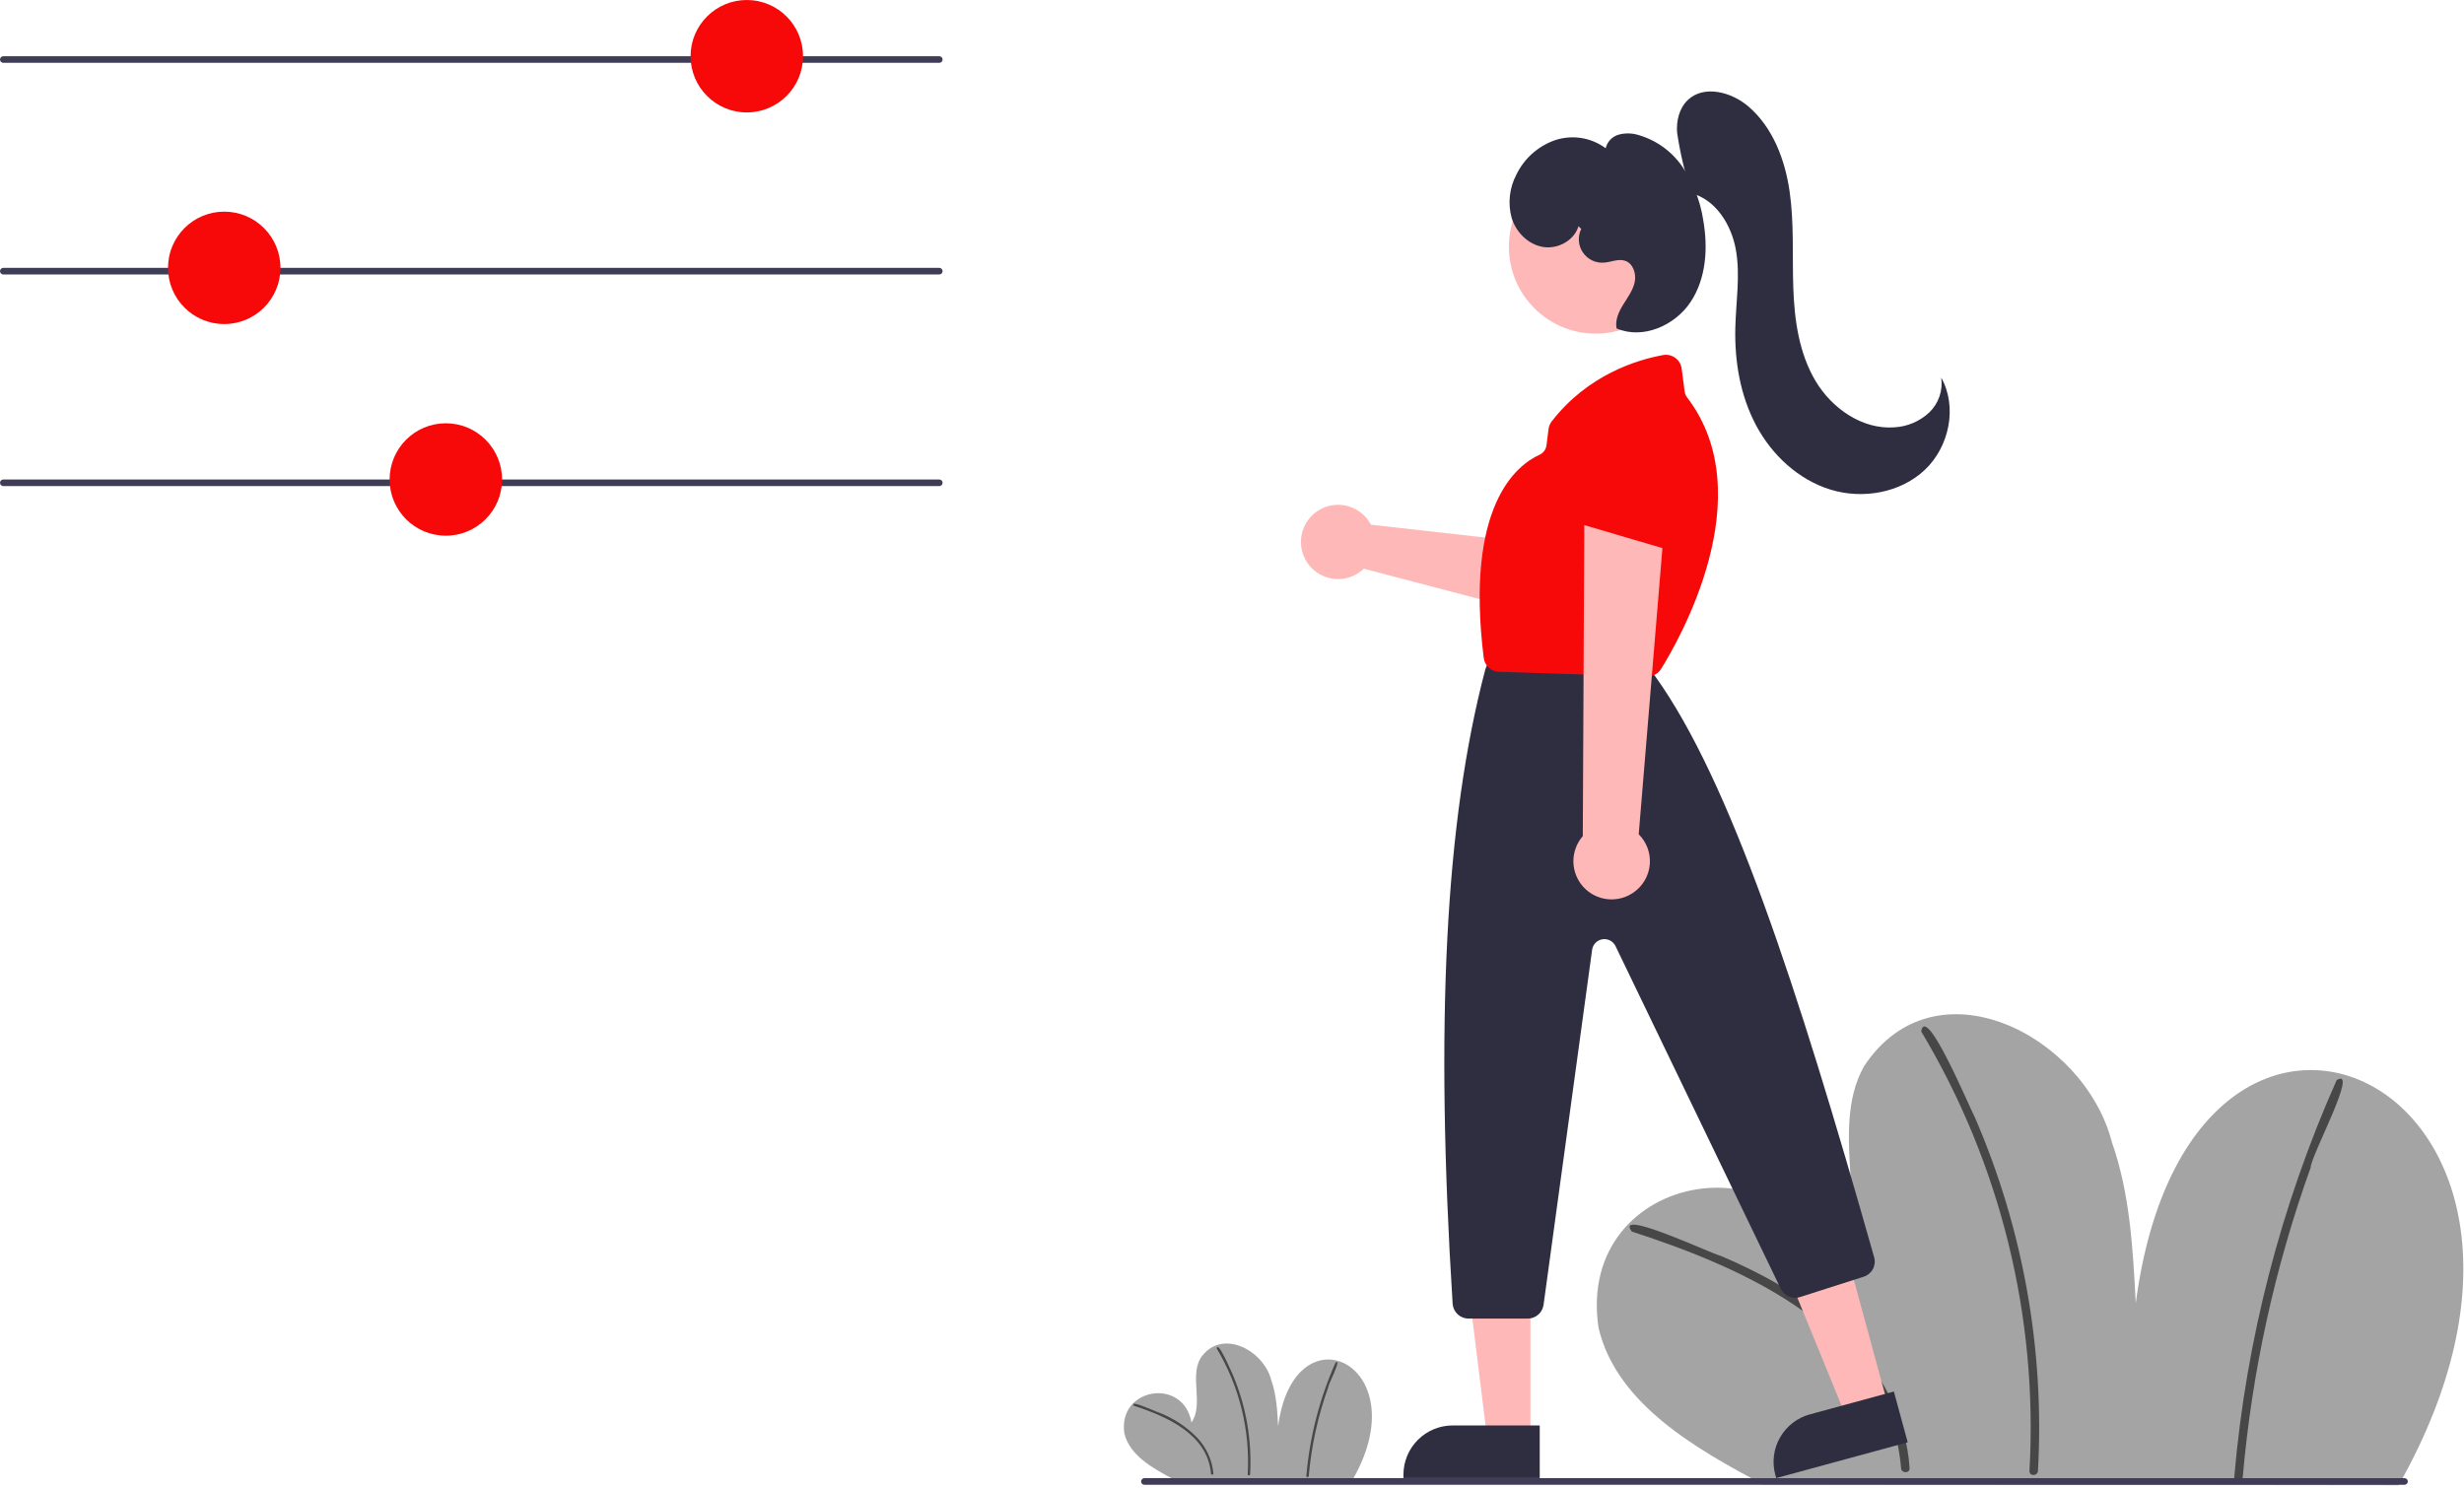 <svg width="745" height="450" viewBox="0 0 745 450" fill="none" xmlns="http://www.w3.org/2000/svg">
<g clip-path="url(#clip0_218_65)">
<path d="M725.24 449.141C793.474 328.445 662.599 266.631 645.754 394.084C644.9 377.636 643.997 360.923 638.533 345.386C630.235 313.154 585.148 289.797 563.613 322.425C552.229 342.642 567.326 371.002 554.234 390.159C545.976 341.945 475.971 353.255 483.342 401.632C488.876 424.874 513.432 438.399 533.033 448.914L725.24 449.141Z" fill="#A4A4A4"/>
<path d="M493.369 372.427C528.006 383.666 571.291 402.598 574.803 443.978C574.904 445.618 577.471 445.629 577.369 443.977C576.472 429.366 569.351 415.995 559.491 405.42C548.681 393.826 534.672 385.908 520.208 379.764C517.382 379.11 487.945 365.185 493.369 372.427Z" fill="#474747"/>
<path d="M580.877 311.904C604.848 351.931 616.253 398.23 613.618 444.811C613.522 446.461 616.089 446.455 616.184 444.811C618.227 408.199 611.707 371.615 597.141 337.963C595.505 334.951 582.308 303.235 580.877 311.904Z" fill="#474747"/>
<path d="M706.494 326.647C689.596 364.639 679.136 405.178 675.543 446.604C675.399 448.249 677.967 448.239 678.109 446.604C680.905 414.661 687.809 383.213 698.65 353.036C698.619 349.675 713.412 322.394 706.494 326.647Z" fill="#474747"/>
<path d="M409.2 447.065C428.733 412.515 391.269 394.82 386.447 431.304C386.202 426.596 385.943 421.812 384.379 417.364C382.004 408.137 369.098 401.451 362.933 410.791C359.674 416.579 363.996 424.697 360.248 430.181C357.884 416.379 337.845 419.617 339.955 433.465C341.539 440.118 348.568 443.99 354.179 447L409.2 447.065Z" fill="#A4A4A4"/>
<path d="M342.825 425.105C352.74 428.322 365.131 433.742 366.136 445.587C366.165 446.057 366.9 446.06 366.871 445.587C366.492 441.427 364.684 437.526 361.753 434.55C358.559 431.342 354.728 428.84 350.508 427.205C349.699 427.018 341.272 423.032 342.825 425.105Z" fill="#474747"/>
<path d="M367.875 407.78C374.737 419.238 378.002 432.491 377.247 445.825C377.22 446.298 377.955 446.296 377.982 445.825C378.567 435.345 376.7 424.872 372.531 415.239C372.062 414.377 368.285 405.298 367.875 407.78Z" fill="#474747"/>
<path d="M403.834 412C398.997 422.876 396.002 434.48 394.974 446.339C394.933 446.81 395.668 446.807 395.709 446.339C396.509 437.195 398.485 428.192 401.588 419.554C401.58 418.592 405.814 410.783 403.834 412Z" fill="#474747"/>
<path d="M284 19H1C0.735 19 0.48 18.895 0.293 18.707C0.105 18.52 0 18.265 0 18C0 17.735 0.105 17.48 0.293 17.293C0.48 17.105 0.735 17 1 17H284C284.265 17 284.52 17.105 284.707 17.293C284.895 17.48 285 17.735 285 18C285 18.265 284.895 18.52 284.707 18.707C284.52 18.895 284.265 19 284 19Z" fill="#3F3D56"/>
<path d="M225.799 34C235.188 34 242.799 26.389 242.799 17C242.799 7.611 235.188 0 225.799 0C216.41 0 208.799 7.611 208.799 17C208.799 26.389 216.41 34 225.799 34Z" fill="#F70909"/>
<path d="M284 83H1C0.735 83 0.48 82.895 0.293 82.707C0.105 82.52 0 82.265 0 82C0 81.735 0.105 81.48 0.293 81.293C0.48 81.105 0.735 81 1 81H284C284.265 81 284.52 81.105 284.707 81.293C284.895 81.48 285 81.735 285 82C285 82.265 284.895 82.52 284.707 82.707C284.52 82.895 284.265 83 284 83Z" fill="#3F3D56"/>
<path d="M67.799 98C77.188 98 84.799 90.389 84.799 81C84.799 71.611 77.188 64 67.799 64C58.41 64 50.799 71.611 50.799 81C50.799 90.389 58.41 98 67.799 98Z" fill="#F70909"/>
<path d="M284 147H1C0.735 147 0.48 146.895 0.293 146.707C0.105 146.52 0 146.265 0 146C0 145.735 0.105 145.48 0.293 145.293C0.48 145.105 0.735 145 1 145H284C284.265 145 284.52 145.105 284.707 145.293C284.895 145.48 285 145.735 285 146C285 146.265 284.895 146.52 284.707 146.707C284.52 146.895 284.265 147 284 147Z" fill="#3F3D56"/>
<path d="M134.799 162C144.188 162 151.799 154.389 151.799 145C151.799 135.611 144.188 128 134.799 128C125.41 128 117.799 135.611 117.799 145C117.799 154.389 125.41 162 134.799 162Z" fill="#F70909"/>
<path d="M413.564 157.166C413.915 157.643 414.228 158.146 414.5 158.672L467.207 164.598L474.872 154.242L492.015 163.767L476.925 188.925L412.352 171.978C410.709 173.558 408.624 174.6 406.374 174.966C404.124 175.331 401.816 175.003 399.757 174.026C397.698 173.048 395.986 171.466 394.848 169.492C393.709 167.517 393.199 165.242 393.385 162.97C393.571 160.699 394.444 158.537 395.888 156.774C397.333 155.01 399.279 153.728 401.47 153.098C403.66 152.468 405.991 152.52 408.151 153.247C410.312 153.973 412.2 155.341 413.564 157.166Z" fill="#FFB8B8"/>
<path d="M488.269 172.777C487.845 172.591 487.449 172.344 487.095 172.045L465.912 154.2C465.403 153.771 464.988 153.241 464.694 152.644C464.4 152.046 464.233 151.395 464.204 150.73C464.175 150.064 464.284 149.4 464.525 148.78C464.766 148.159 465.133 147.595 465.603 147.123L484.825 127.821C485.632 127.004 486.706 126.504 487.851 126.413C488.997 126.322 490.136 126.645 491.063 127.325L505.599 137.881C506.507 138.54 507.155 139.495 507.433 140.582C507.711 141.668 507.601 142.818 507.122 143.832L494.547 170.421C494.011 171.552 493.057 172.431 491.885 172.871C490.713 173.31 489.417 173.277 488.269 172.777Z" fill="#F70909"/>
<path d="M570.892 425.157L558.24 428.599L538.942 381.438L557.614 376.358L570.892 425.157Z" fill="#FFB8B8"/>
<path d="M547.222 427.712L572.62 420.801L576.8 436.164L537.037 446.983L536.766 445.985C535.729 442.175 536.249 438.109 538.21 434.683C540.17 431.256 543.412 428.748 547.222 427.712Z" fill="#2F2E41"/>
<path d="M462.735 434.811L449.624 434.81L443.386 384.237L462.738 384.238L462.735 434.811Z" fill="#FFB8B8"/>
<path d="M439.224 431.064H465.545V446.985H424.337V445.951C424.337 442.002 425.905 438.216 428.697 435.424C431.489 432.632 435.276 431.064 439.224 431.064Z" fill="#2F2E41"/>
<path d="M501.061 93.207C511.319 82.948 511.319 66.317 501.061 56.059C490.803 45.801 474.171 45.801 463.913 56.059C453.655 66.317 453.655 82.948 463.913 93.207C474.171 103.465 490.803 103.465 501.061 93.207Z" fill="#FFB8B8"/>
<path d="M461.932 398.752H444.015C442.79 398.75 441.612 398.282 440.719 397.444C439.826 396.605 439.286 395.459 439.207 394.236C433.868 309.361 436.991 248.478 449.035 202.636C449.088 202.435 449.153 202.238 449.23 202.046L450.19 199.647C450.544 198.752 451.16 197.985 451.957 197.445C452.754 196.905 453.696 196.618 454.658 196.621H491.504C492.198 196.621 492.884 196.771 493.515 197.061C494.146 197.351 494.706 197.774 495.158 198.302L500.163 204.141C500.26 204.255 500.352 204.371 500.44 204.493C523.007 235.963 543.231 297.488 566.653 380.185C566.999 381.387 566.862 382.676 566.271 383.778C565.68 384.88 564.682 385.708 563.489 386.085L544.234 392.247C543.128 392.595 541.934 392.535 540.87 392.077C539.805 391.619 538.94 390.795 538.432 389.753L488.463 286.113C488.113 285.388 487.54 284.796 486.828 284.423C486.115 284.05 485.301 283.916 484.507 284.042C483.713 284.167 482.98 284.545 482.417 285.12C481.854 285.694 481.492 286.434 481.382 287.231L466.701 394.591C466.539 395.743 465.968 396.797 465.093 397.561C464.217 398.326 463.095 398.749 461.932 398.752Z" fill="#2F2E41"/>
<path d="M498.143 204.568C498.092 204.568 498.042 204.567 497.992 204.566L453.236 203.153C452.085 203.121 450.984 202.676 450.134 201.9C449.285 201.123 448.742 200.067 448.606 198.924C442.933 152.999 458.493 140.696 465.446 137.539C466.027 137.277 466.53 136.869 466.907 136.355C467.284 135.841 467.522 135.238 467.598 134.605L468.199 129.791C468.302 128.941 468.63 128.134 469.15 127.454C480.052 113.332 494.938 108.809 502.842 107.371C503.483 107.256 504.14 107.272 504.775 107.419C505.41 107.566 506.008 107.84 506.533 108.225C507.058 108.61 507.5 109.098 507.83 109.659C508.161 110.22 508.375 110.842 508.458 111.488L509.359 118.4C509.451 119.059 509.714 119.683 510.122 120.209C532.858 149.932 507.529 193.818 502.221 202.313C501.787 203.003 501.185 203.572 500.472 203.966C499.759 204.36 498.958 204.568 498.143 204.568Z" fill="#F70909"/>
<path d="M493.968 269.844C495.343 268.88 496.49 267.625 497.328 266.17C498.166 264.714 498.675 263.092 498.818 261.419C498.962 259.745 498.736 258.061 498.158 256.484C497.58 254.907 496.663 253.476 495.472 252.291L503.786 151.898L479.034 155.303L478.563 252.844C476.706 254.977 475.695 257.717 475.723 260.545C475.751 263.372 476.816 266.091 478.715 268.187C480.614 270.282 483.215 271.608 486.027 271.914C488.838 272.219 491.664 271.483 493.968 269.844Z" fill="#FFB8B8"/>
<path d="M505.403 166.354C504.94 166.354 504.478 166.287 504.034 166.156L477.462 158.34C476.823 158.153 476.23 157.834 475.721 157.406C475.211 156.977 474.796 156.448 474.502 155.85C474.208 155.253 474.041 154.601 474.012 153.936C473.982 153.271 474.091 152.607 474.332 151.986L484.165 126.582C484.575 125.509 485.358 124.619 486.369 124.075C487.381 123.531 488.554 123.369 489.676 123.618L507.231 127.434C508.327 127.673 509.305 128.287 509.997 129.169C510.688 130.052 511.05 131.149 511.019 132.27L510.203 161.672C510.168 162.923 509.647 164.111 508.751 164.985C507.855 165.859 506.655 166.35 505.403 166.354Z" fill="#F70909"/>
<path d="M727.016 449H346.016C345.75 449 345.496 448.895 345.309 448.707C345.121 448.52 345.016 448.265 345.016 448C345.016 447.735 345.121 447.48 345.309 447.293C345.496 447.105 345.75 447 346.016 447H727.016C727.281 447 727.535 447.105 727.723 447.293C727.91 447.48 728.016 447.735 728.016 448C728.016 448.265 727.91 448.52 727.723 448.707C727.535 448.895 727.281 449 727.016 449Z" fill="#3F3D56"/>
<path d="M511.388 58.296C509.437 52.382 507.997 46.311 507.083 40.151C506.796 36.565 507.715 32.705 510.327 30.231C515.215 25.6 523.52 27.805 528.631 32.188C536.019 38.523 539.704 48.257 541.096 57.888C542.489 67.52 541.876 77.314 542.211 87.039C542.546 96.765 543.937 106.765 548.896 115.139C553.854 123.512 563.055 129.94 572.76 129.227C576.678 129.016 580.398 127.439 583.274 124.772C584.686 123.428 585.756 121.766 586.393 119.924C587.03 118.082 587.216 116.114 586.936 114.186C591.896 123.068 589.381 135.107 581.982 142.089C574.583 149.072 563.202 151.046 553.475 148.065C543.748 145.083 535.743 137.608 530.961 128.628C526.179 119.648 524.426 109.275 524.68 99.105C524.875 91.294 526.203 83.42 524.883 75.72C523.563 68.02 518.744 60.201 511.145 58.388L511.388 58.296Z" fill="#2F2E41"/>
<path d="M477.261 68.42C475.966 72.748 471.01 75.417 466.552 74.685C462.093 73.953 458.427 70.282 457.073 65.972C455.848 61.57 456.35 56.866 458.475 52.821C459.646 50.397 461.283 48.227 463.294 46.436C465.305 44.645 467.649 43.268 470.192 42.384C472.75 41.537 475.474 41.316 478.134 41.741C480.795 42.166 483.315 43.225 485.481 44.827C485.712 43.855 486.197 42.962 486.888 42.239C487.578 41.517 488.449 40.992 489.41 40.718C491.345 40.197 493.388 40.227 495.307 40.805C500.836 42.381 505.628 45.867 508.829 50.642C511.99 55.404 514.081 60.793 514.958 66.44C516.466 74.909 515.91 84.163 511.154 91.33C506.398 98.498 496.667 102.73 488.773 99.313C488.281 96.796 489.447 94.262 490.796 92.082C492.145 89.901 493.744 87.777 494.262 85.266C494.78 82.755 493.787 79.683 491.358 78.862C489.285 78.161 487.076 79.296 484.893 79.433C483.653 79.511 482.414 79.262 481.302 78.71C480.189 78.158 479.24 77.323 478.552 76.289C477.864 75.255 477.459 74.058 477.379 72.818C477.3 71.579 477.547 70.34 478.097 69.226L477.261 68.42Z" fill="#2F2E41"/>
</g>
<defs>
<clipPath id="clip0_218_65">
<rect width="744.799" height="449.141" fill="white"/>
</clipPath>
</defs>
</svg>
